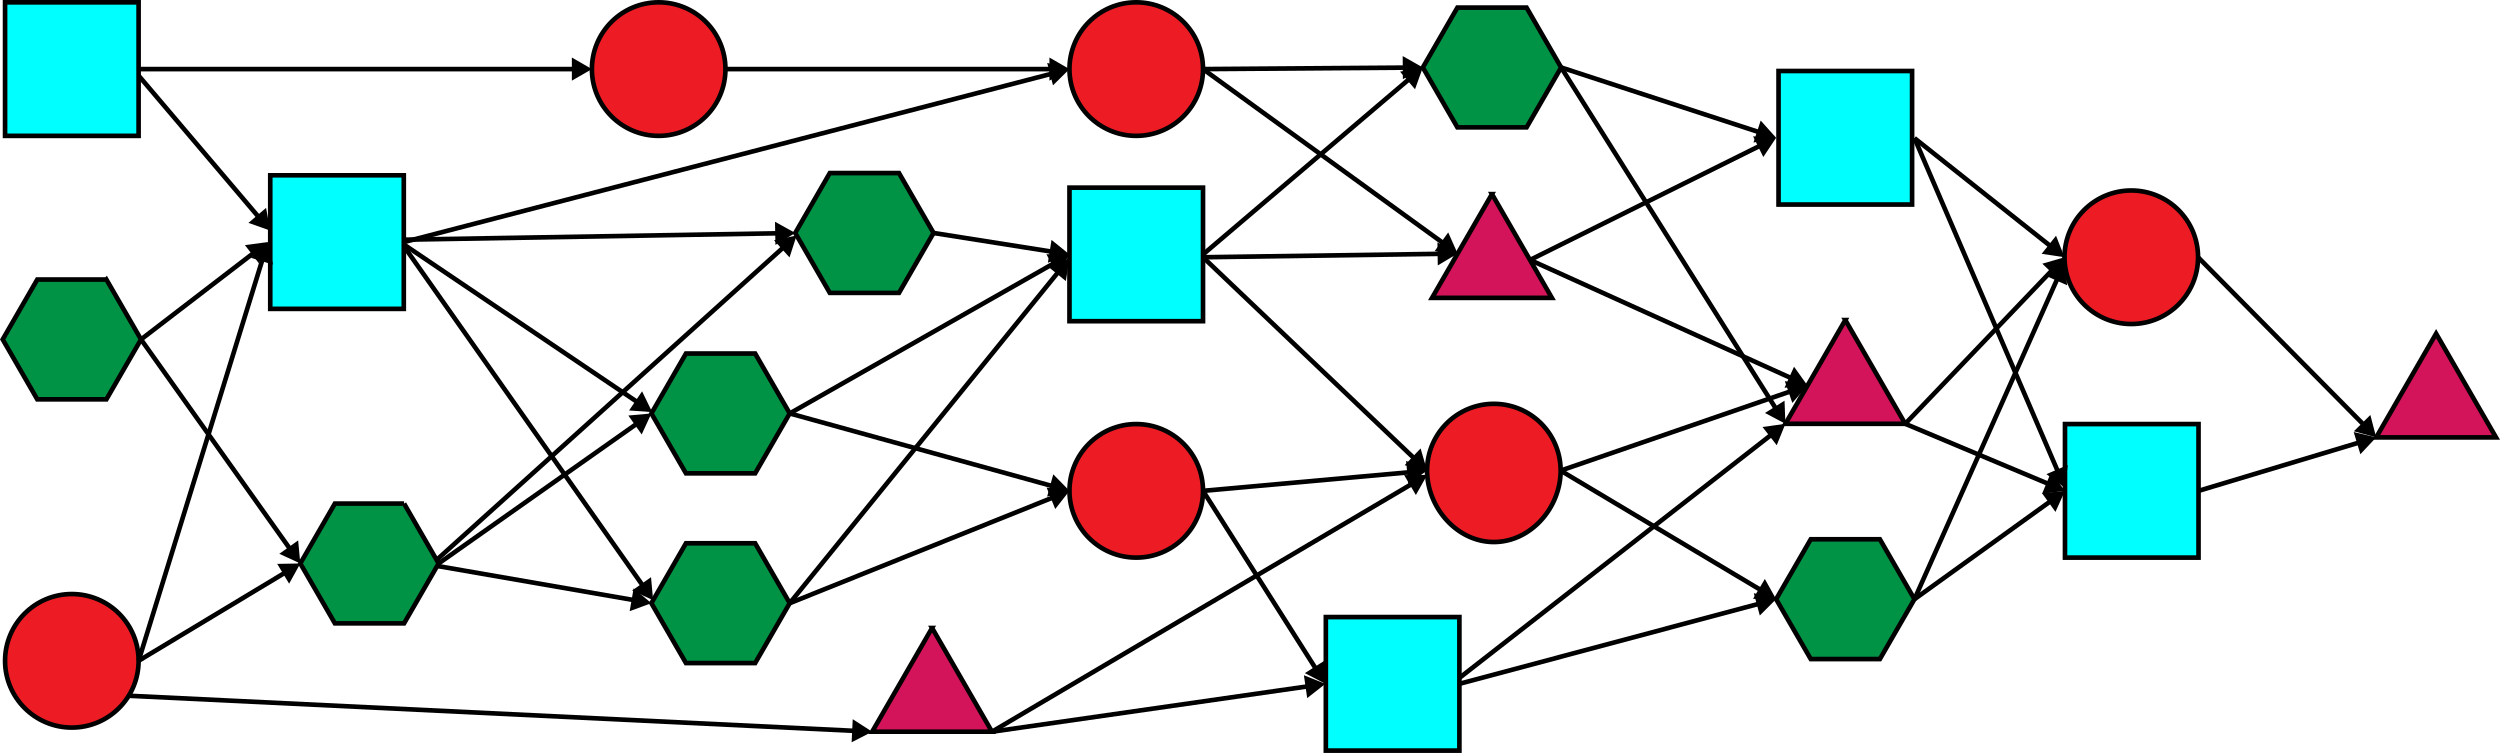 <svg xmlns="http://www.w3.org/2000/svg" viewBox="0 0 538.77 162.26"><defs><style>.cls-1{fill:#0ff}.cls-1,.cls-2,.cls-3,.cls-5,.cls-6{stroke:#000;stroke-miterlimit:10}.cls-2{fill:#ed1c24}.cls-3{fill:#009245}.cls-5{fill:none}.cls-6{fill:#d4145a}</style></defs><g id="Layer_2" data-name="Layer 2"><g id="Layer_1-2" data-name="Layer 1"><path class="cls-1" d="M1.09.5h28.78v28.78H1.09z"/><circle class="cls-2" cx="15.48" cy="142.41" r="14.39"/><path class="cls-3" d="M22.93 60.24H8.03L.58 73.15l7.45 12.91h14.9l7.46-12.91-7.46-12.91z"/><path class="cls-1" d="M58.24 37.78h28.78v28.78H58.24z"/><path class="cls-3" d="M87.08 108.52H72.17l-7.45 12.91 7.45 12.91h14.91l7.45-12.91-7.45-12.91z"/><circle class="cls-2" cx="141.95" cy="14.89" r="14.39"/><circle class="cls-2" cx="244.87" cy="14.89" r="14.39"/><path fill="#ed1c24" d="M29.87 14.89h97.69"/><path class="cls-5" d="M29.87 14.89h94.1"/><path d="M123.24 17.38l4.32-2.49-4.32-2.49v4.98z"/><path class="cls-5" d="M29.87 142.41L56.66 55.6"/><path d="M58.83 57.03l-1.11-4.86-3.65 3.39 4.76 1.47z"/><path class="cls-5" d="M61.65 123.28l-31.78 19.13"/><path d="M59.74 121.52l4.98-.09-2.41 4.36-2.57-4.27z"/><path class="cls-5" d="M30.39 73.15l32.25 45.35"/><path d="M60.19 119.35l4.53 2.08-.47-4.97-4.06 2.89z"/><path class="cls-5" d="M54.88 54.35l-24.49 18.8"/><path d="M52.78 52.82l4.94-.65-1.91 4.6-3.03-3.95z"/><path class="cls-5" d="M227.01 15.79L87.02 52.17"/><path d="M225.68 13.56l4.8 1.33-3.55 3.5-1.25-4.83z"/><path class="cls-5" d="M156.34 14.89h70.55"/><path d="M226.16 17.38l4.32-2.49-4.32-2.49v4.98z"/><path class="cls-3" d="M193.74 37.3h-14.91l-7.45 12.91 7.45 12.91h14.91l7.45-12.91-7.45-12.91zM162.74 76.19h-14.91l-7.45 12.91 7.45 12.91h14.91l7.45-12.91-7.45-12.91zM162.74 117.08h-14.91l-7.45 12.91 7.45 12.91h14.91l7.45-12.91-7.45-12.91z"/><path class="cls-1" d="M230.48 40.44h28.78v28.78h-28.78z"/><circle class="cls-2" cx="244.87" cy="105.78" r="14.39"/><path class="cls-5" d="M87.02 51.66l80.77-1.39"/><path d="M167.11 52.78l4.27-2.57-4.36-2.42.09 4.99z"/><path class="cls-5" d="M137.45 91.17l-42.92 30.26"/><path d="M135.41 89.55l4.97-.45-2.09 4.53-2.88-4.08z"/><path class="cls-5" d="M29.87 16.29l26.04 30.68"/><path d="M53.54 48.03l4.7 1.67-.9-4.9-3.8 3.23z"/><path class="cls-5" d="M94.09 120.67l74.93-67.53"/><path d="M170.15 55.48l1.53-4.74-4.87 1.04 3.34 3.7z"/><path class="cls-5" d="M94.22 121.97l42.63 7.4"/><path d="M135.7 131.71l4.68-1.72-3.83-3.2-.85 4.92z"/><path class="cls-5" d="M87.09 52.73l50.48 34.07"/><path d="M135.57 88.46l4.98.35-2.18-4.48-2.8 4.13z"/><path class="cls-5" d="M87.09 53.13l51.59 73.29"/><path d="M136.22 127.26l4.53 2.09-.45-4.96-4.08 2.87z"/><path class="cls-5" d="M170.19 129.99l58.03-71.56"/><path d="M229.7 60.57l.78-4.92-4.65 1.78 3.87 3.14z"/><path class="cls-5" d="M227.15 107.12l-56.96 22.87"/><path d="M225.55 105.07l4.93.71-3.07 3.92-1.86-4.63z"/><path class="cls-5" d="M170.19 89.1l56.83 15.72"/><path d="M225.66 107.03l4.82-1.25-3.49-3.56-1.33 4.81z"/><path class="cls-5" d="M227.36 56.61L170.19 89.1"/><path d="M225.5 54.8l4.98.03-2.52 4.3-2.46-4.33z"/><path class="cls-5" d="M201.19 50.21l25.75 4.07"/><path d="M225.83 56.62l4.65-1.79-3.87-3.13-.78 4.92z"/><path class="cls-6" d="M200.87 135.33l-12.91 22.36h25.82l-12.91-22.36z"/><path fill="#d4145a" d="M27.74 149.94l160.22 7.75"/><path class="cls-5" d="M27.74 149.94l156.64 7.58"/><path d="M183.53 159.97l4.43-2.28-4.19-2.7-.24 4.98z"/><path class="cls-1" d="M285.73 132.98h28.78v28.78h-28.78z"/><path class="cls-2" d="M336.33 101.42c0 8-6.44 15.39-14.39 15.39s-14.39-7.44-14.39-15.39a14.39 14.39 0 0128.78 0z"/><path class="cls-6" d="M321.53 41.83l-12.91 22.36h25.82l-12.91-22.36z"/><path class="cls-3" d="M328.99 1.64h-14.91l-7.45 12.9 7.45 12.91h14.91l7.45-12.91-7.45-12.9z"/><path class="cls-5" d="M303.89 16.87l-44.63 37.96"/><path d="M301.72 15.44l4.91-.9-1.68 4.7-3.23-3.8z"/><path class="cls-5" d="M259.26 14.89l43.78-.32"/><path d="M302.33 17.07l4.3-2.53-4.34-2.46.04 4.99z"/><path class="cls-5" d="M311.23 52.54l-51.97-37.65"/><path d="M312.1 50.09l2.03 4.56-4.96-.52 2.93-4.04z"/><path class="cls-5" d="M259.26 55.44l51.28-.74"/><path d="M309.85 57.2l4.28-2.55-4.35-2.43.07 4.98z"/><path class="cls-5" d="M304.95 98.95l-45.69-43.51"/><path d="M306.15 96.64l1.4 4.78-4.84-1.17 3.44-3.61z"/><path class="cls-5" d="M259.26 105.78l44.72-4.03"/><path d="M303.48 104.3l4.07-2.88-4.52-2.09.45 4.97z"/><path class="cls-5" d="M283.71 144.34l-24.45-38.56"/><path d="M285.42 142.39l.21 4.98-4.42-2.31 4.21-2.67z"/><path class="cls-5" d="M213.78 157.69l68.29-9.81"/><path d="M281.71 150.45l3.92-3.08-4.63-1.85.71 4.93z"/><path class="cls-5" d="M304.49 104.16l-90.71 53.53"/><path d="M302.6 102.38l4.98-.04-2.45 4.34-2.53-4.3z"/><path class="cls-1" d="M383.29 15.3h28.78v28.78h-28.78z"/><circle class="cls-2" cx="459.31" cy="55.44" r="14.39"/><path class="cls-6" d="M397.68 68.97l-12.91 22.36h25.82l-12.91-22.36z"/><path class="cls-3" d="M405.13 116.22h-14.9l-7.46 12.91 7.46 12.9h14.9l7.45-12.9-7.45-12.91z"/><path class="cls-1" d="M445.02 91.39h28.78v28.78h-28.78z"/><path class="cls-6" d="M525 71.9l-12.91 22.36h25.82L525 71.9z"/><path class="cls-5" d="M382.86 88.29l-46.42-73.75"/><path d="M384.58 86.35l.19 4.98-4.41-2.33 4.22-2.65z"/><path class="cls-5" d="M314.51 146.1l67.43-52.57"/><path d="M382.9 95.95l1.87-4.62-4.94.69 3.07 3.93z"/><path class="cls-5" d="M379.31 130.05l-64.8 17.32"/><path d="M377.96 127.83l4.81 1.3-3.52 3.52-1.29-4.82z"/><path class="cls-5" d="M336.33 101.42l43.36 25.87"/><path d="M377.79 129.06l4.98.07-2.43-4.36-2.55 4.29z"/><path class="cls-5" d="M386.14 84.25l-49.81 17.17"/><path d="M384.64 82.13l4.89.95-3.27 3.76-1.62-4.71z"/><path class="cls-5" d="M329.73 56.02l56.53 25.58"/><path d="M384.57 83.57l4.96-.49-2.9-4.05-2.06 4.54z"/><path class="cls-5" d="M379.56 31.28l-49.83 24.74"/><path d="M377.8 29.38l4.97.31-2.76 4.15-2.21-4.46z"/><path class="cls-5" d="M336.44 14.54l42.92 14.03"/><path d="M377.89 30.72l4.88-1.03-3.33-3.71-1.55 4.74z"/><path class="cls-5" d="M412.58 29.77l31.02 72.1"/><path d="M441.02 102.18l4 2.99.59-4.96-4.59 1.97z"/><path class="cls-5" d="M442.11 53.21l-29.53-23.44"/><path d="M443.09 50.8l1.83 4.64-4.93-.74 3.1-3.9z"/><path class="cls-5" d="M410.59 91.33l31.85-33.3"/><path d="M443.74 60.28l1.18-4.84-4.79 1.39 3.61 3.45z"/><path class="cls-5" d="M441.71 104.39l-31.12-13.06"/><path d="M442 101.81l3.02 3.97-4.94.63 1.92-4.6z"/><path class="cls-5" d="M412.58 129.13l29.53-21.26"/><path d="M442.97 110.32l2.05-4.54-4.96.5 2.91 4.04z"/><path class="cls-5" d="M443.5 59.8l-30.92 69.33"/><path d="M440.93 59.45l4.03-2.92.52 4.95-4.55-2.03z"/><path class="cls-5" d="M508.66 95.29l-34.86 10.49"/><path d="M507.24 93.11l4.85 1.15-3.41 3.63-1.44-4.78z"/><path class="cls-5" d="M473.7 55.44l35.87 36.27"/><path d="M507.28 92.94l4.81 1.32-1.26-4.83-3.55 3.51z"/></g></g></svg>